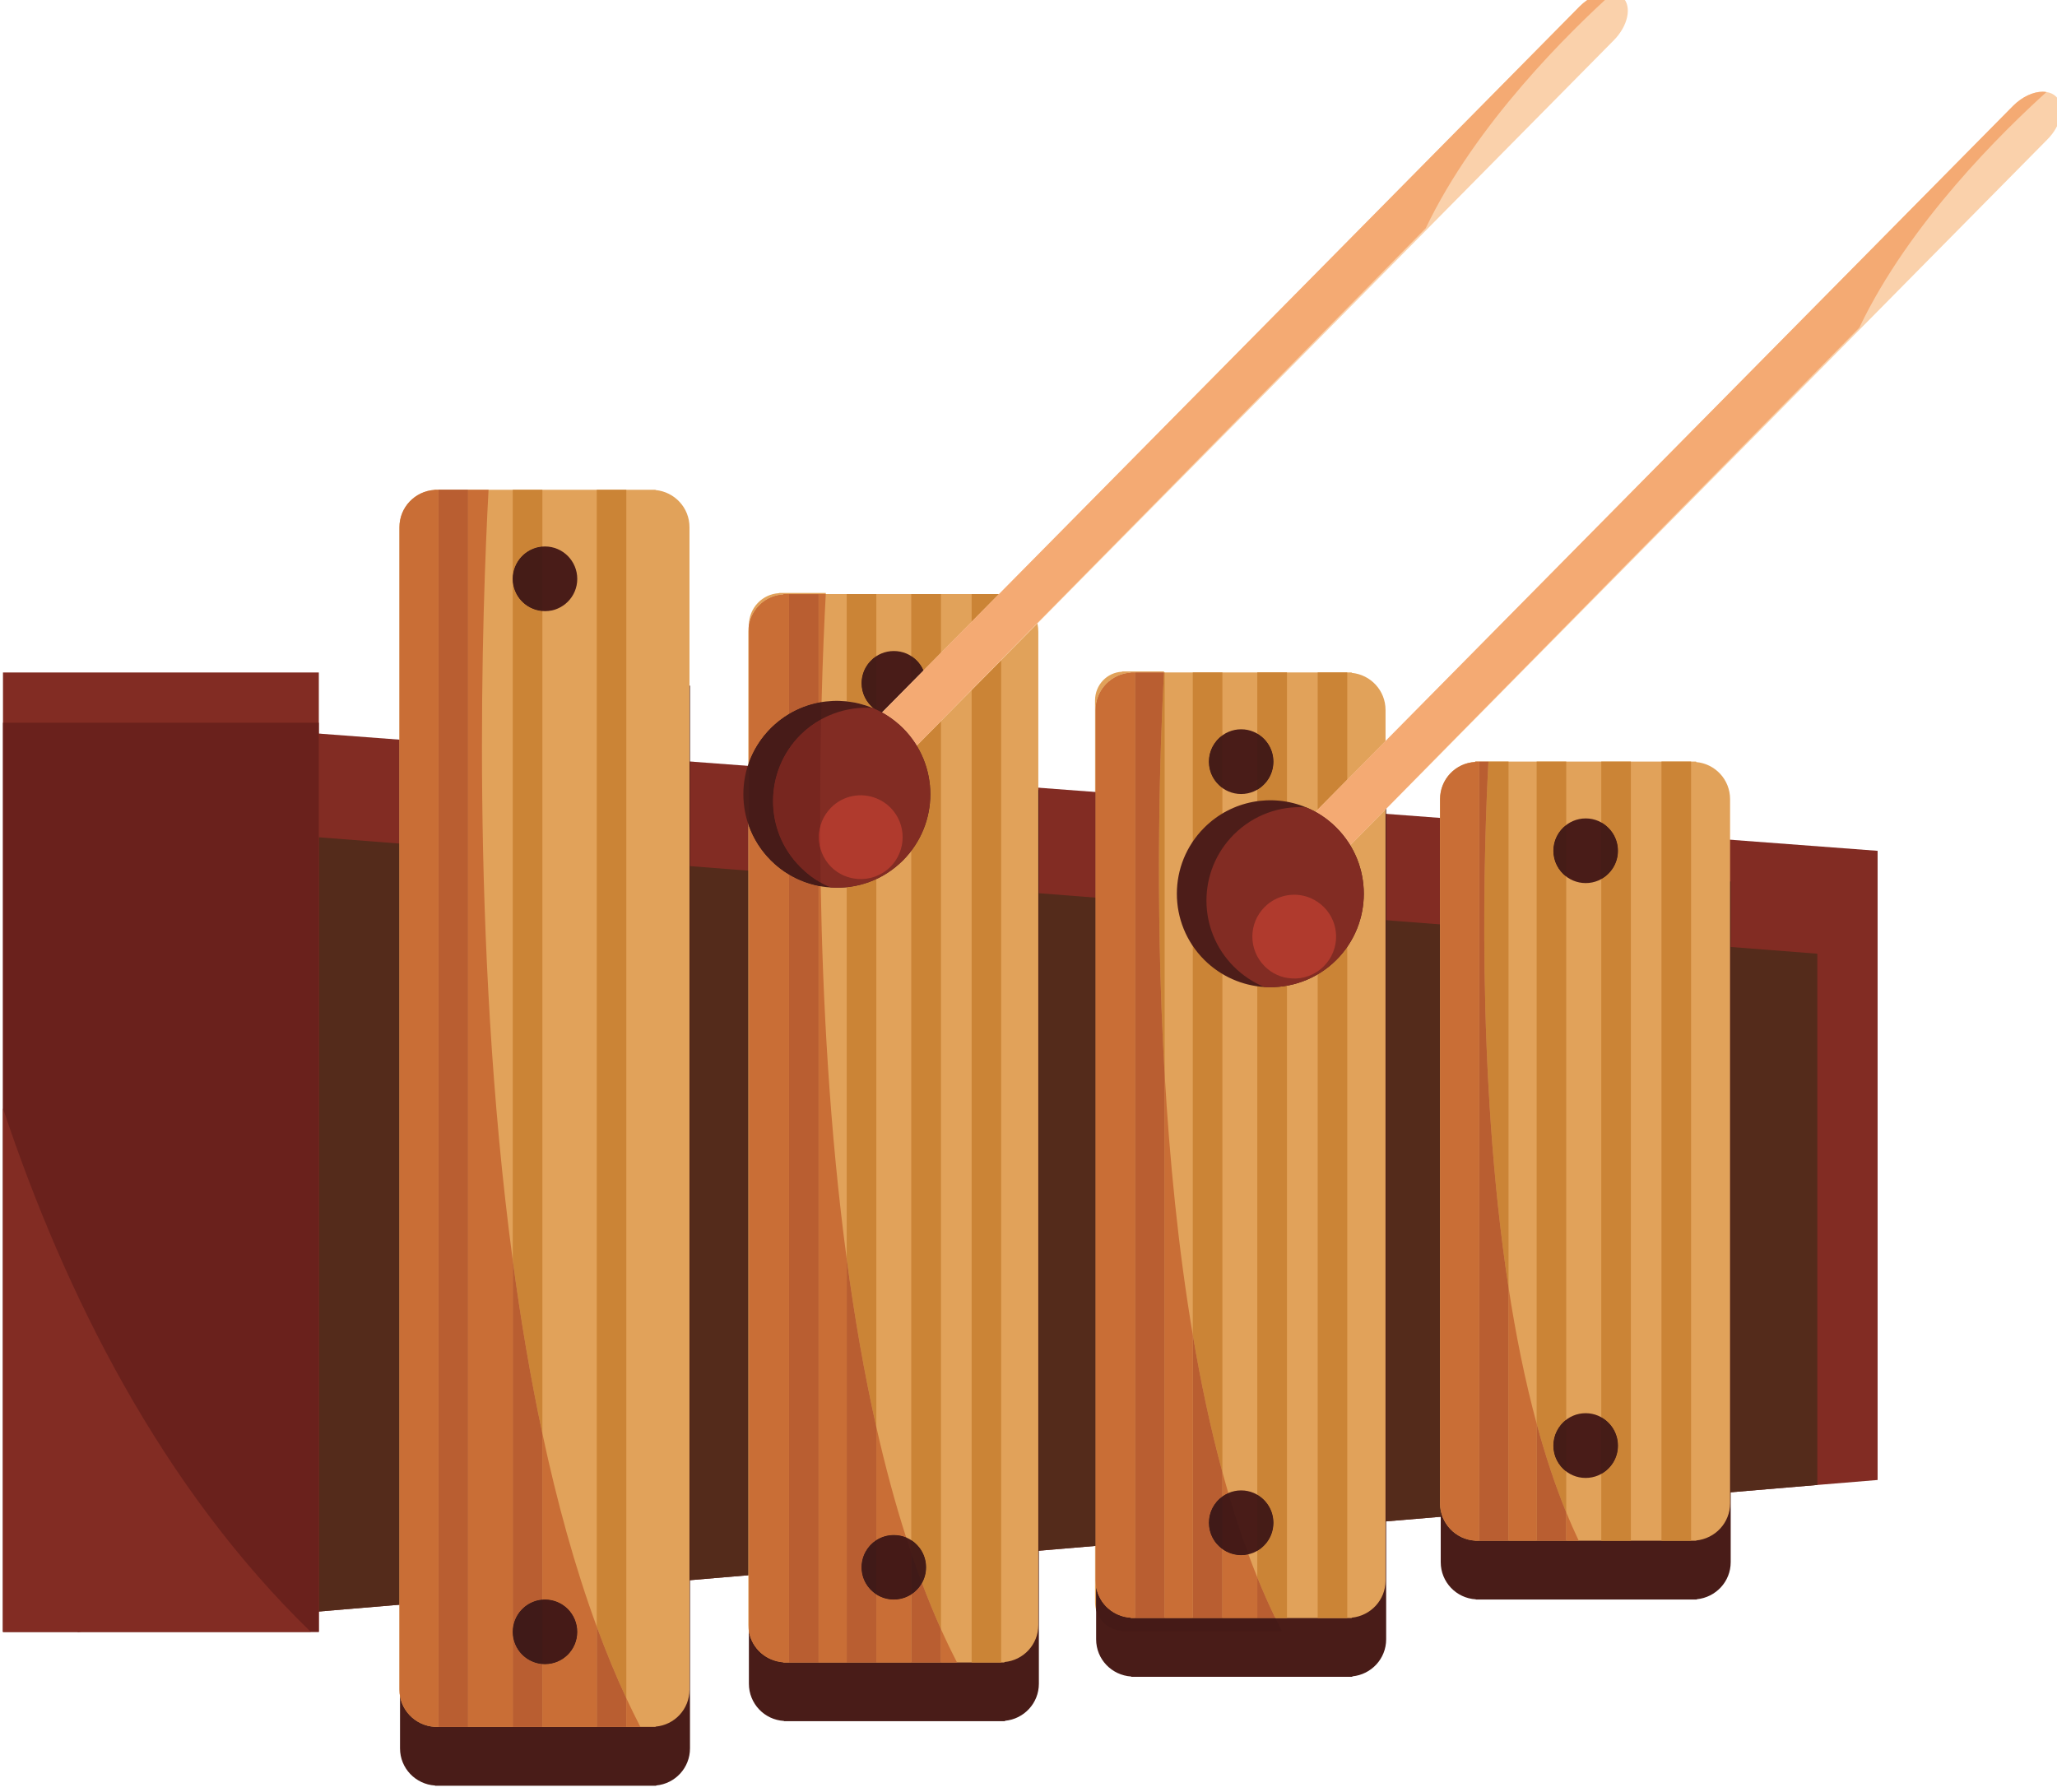 <?xml version="1.0" encoding="UTF-8" standalone="no"?>
<svg
   xmlns:dc="http://purl.org/dc/elements/1.1/"
   xmlns:cc="http://creativecommons.org/ns#"
   xmlns:rdf="http://www.w3.org/1999/02/22-rdf-syntax-ns#"
   xmlns:svg="http://www.w3.org/2000/svg"
   xmlns="http://www.w3.org/2000/svg"
   xmlns:sodipodi="http://sodipodi.sourceforge.net/DTD/sodipodi-0.dtd"
   xmlns:inkscape="http://www.inkscape.org/namespaces/inkscape"
   sodipodi:docname="marimba.svg"
   inkscape:version="1.0 (4035a4f, 2020-05-01)"
   id="svg11815"
   version="1.1"
   viewBox="0 0 96.124 83.757"
   height="83.757mm"
   width="96.124mm">
  <defs
     id="defs11809" />
  <sodipodi:namedview
     inkscape:window-maximized="0"
     inkscape:window-y="25"
     inkscape:window-x="0"
     inkscape:window-height="825"
     inkscape:window-width="834"
     fit-margin-bottom="0"
     fit-margin-right="0"
     fit-margin-left="0"
     fit-margin-top="0"
     showgrid="false"
     inkscape:document-rotation="0"
     inkscape:current-layer="layer1"
     inkscape:document-units="mm"
     inkscape:cy="992.56645"
     inkscape:cx="130.22325"
     inkscape:zoom="0.35"
     inkscape:pageshadow="2"
     inkscape:pageopacity="0.0"
     borderopacity="1.0"
     bordercolor="#666666"
     pagecolor="#ffffff"
     id="base" />
  <g
     transform="translate(271.068,148.468)"
     id="layer1"
     inkscape:groupmode="layer"
     inkscape:label="Layer 1">
    <g
       transform="matrix(0.353,0,0,-0.353,-492.232,421.05)"
       id="g11709">
      <path
         d="m 875.085,1500.73 v -83.29 l -7.981,-0.66 -230.293,-19.45 v 121.32 l 238.274,-17.92"
         style="fill:#822c23;fill-opacity:1;fill-rule:nonzero;stroke:none;stroke-width:0.1"
         id="path1050" />
      <path
         d="m 867.104,1487.11 v -70.33 L 636.811,1397.33 V 1505 l 230.293,-17.89"
         style="fill:#542b1b;fill-opacity:1;fill-rule:nonzero;stroke:none;stroke-width:0.1"
         id="path1052" />
      <path
         d="m 725.666,1508.78 v -118.31 c 0,-2.64 2.054,-4.78 4.64,-4.93 v -0.03 h 29.258 v 0.05 c 2.517,0.23 4.49,2.33 4.49,4.91 v 118.31 h -38.388"
         style="fill:#491c18;fill-opacity:1;fill-rule:nonzero;stroke:none;stroke-width:0.1"
         id="path1054" />
      <path
         d="m 763.979,1529.76 v -131.53 c 0,-2.57 -1.979,-4.68 -4.488,-4.89 v -0.06 h -29.262 v 0.02 c -2.598,0.17 -4.639,2.3 -4.639,4.93 v 131.53 c 0,2.62 2.041,4.78 4.639,4.91 v 0.05 h 29.262 v -0.06 c 2.509,-0.23 4.488,-2.33 4.488,-4.9"
         style="fill:#e1a25a;fill-opacity:1;fill-rule:nonzero;stroke:none;stroke-width:0.1"
         id="path1056" />
      <path
         d="m 740.582,1522.91 c 0,-2.34 1.918,-4.26 4.271,-4.26 2.365,0 4.27,1.92 4.27,4.26 0,2.37 -1.905,4.27 -4.27,4.27 -2.353,0 -4.271,-1.9 -4.271,-4.27"
         style="fill:#491c18;fill-opacity:1;fill-rule:nonzero;stroke:none;stroke-width:0.1"
         id="path1058" />
      <path
         d="m 740.576,1405.88 c 0,-2.36 1.91,-4.27 4.269,-4.27 2.368,0 4.278,1.91 4.278,4.27 0,2.36 -1.91,4.27 -4.278,4.27 -2.359,0 -4.269,-1.91 -4.269,-4.27"
         style="fill:#491c18;fill-opacity:1;fill-rule:nonzero;stroke:none;stroke-width:0.1"
         id="path1060" />
      <path
         d="m 679.482,1522.6 v -140.69 c 0,-2.63 2.052,-4.76 4.643,-4.92 v -0.03 h 29.271 v 0.04 c 2.508,0.23 4.473,2.33 4.473,4.91 v 140.69 h -38.387"
         style="fill:#491c18;fill-opacity:1;fill-rule:nonzero;stroke:none;stroke-width:0.1"
         id="path1062" />
      <path
         d="m 717.802,1543.57 v -153.88 c 0,-2.59 -1.979,-4.69 -4.489,-4.9 v -0.04 h -29.254 v 0.01 c -2.599,0.17 -4.652,2.29 -4.652,4.93 v 153.88 c 0,2.64 2.053,4.77 4.652,4.94 v 0.02 h 29.254 v -0.04 c 2.51,-0.24 4.489,-2.33 4.489,-4.92"
         style="fill:#e1a25a;fill-opacity:1;fill-rule:nonzero;stroke:none;stroke-width:0.1"
         id="path1064" />
      <path
         d="m 694.405,1536.73 c 0,-2.36 1.91,-4.27 4.272,-4.27 2.364,0 4.268,1.91 4.268,4.27 0,2.36 -1.904,4.29 -4.268,4.29 -2.362,0 -4.272,-1.93 -4.272,-4.29"
         style="fill:#491c18;fill-opacity:1;fill-rule:nonzero;stroke:none;stroke-width:0.1"
         id="path1066" />
      <path
         d="m 694.405,1397.33 c 0,-2.36 1.91,-4.27 4.272,-4.27 2.364,0 4.268,1.91 4.268,4.27 0,2.36 -1.904,4.28 -4.268,4.28 -2.362,0 -4.272,-1.92 -4.272,-4.28"
         style="fill:#491c18;fill-opacity:1;fill-rule:nonzero;stroke:none;stroke-width:0.1"
         id="path1068" />
      <path
         d="m 771.633,1508.49 v -112.14 c 0,-2.65 2.059,-4.76 4.651,-4.93 v -0.04 h 29.261 v 0.06 c 2.51,0.24 4.483,2.33 4.483,4.91 v 112.14 h -38.395"
         style="fill:#491c18;fill-opacity:1;fill-rule:nonzero;stroke:none;stroke-width:0.1"
         id="path1070" />
      <path
         d="m 809.945,1519.37 v -115.25 c 0,-2.58 -1.972,-4.66 -4.476,-4.91 v -0.05 h -29.26 v 0.04 c -2.591,0.16 -4.653,2.29 -4.653,4.92 v 115.25 c 0,2.64 2.062,4.79 4.653,4.94 v 0.04 h 29.26 v -0.06 c 2.504,-0.24 4.476,-2.33 4.476,-4.92"
         style="fill:#e1a25a;fill-opacity:1;fill-rule:nonzero;stroke:none;stroke-width:0.1"
         id="path1072" />
      <path
         d="m 786.557,1512.53 c 0,-2.36 1.915,-4.28 4.274,-4.28 2.362,0 4.273,1.92 4.273,4.28 0,2.36 -1.911,4.29 -4.273,4.29 -2.359,0 -4.274,-1.93 -4.274,-4.29"
         style="fill:#491c18;fill-opacity:1;fill-rule:nonzero;stroke:none;stroke-width:0.1"
         id="path1074" />
      <path
         d="m 786.557,1411.77 c 0,-2.36 1.909,-4.28 4.274,-4.28 2.362,0 4.273,1.92 4.273,4.28 0,2.36 -1.911,4.29 -4.273,4.29 -2.365,0 -4.274,-1.93 -4.274,-4.29"
         style="fill:#491c18;fill-opacity:1;fill-rule:nonzero;stroke:none;stroke-width:0.1"
         id="path1076" />
      <path
         d="m 817.251,1496.68 v -90.12 c 0,-2.63 2.053,-4.77 4.643,-4.92 v -0.03 h 29.256 v 0.04 c 2.523,0.25 4.488,2.34 4.488,4.91 v 90.12 h -38.387"
         style="fill:#491c18;fill-opacity:1;fill-rule:nonzero;stroke:none;stroke-width:0.1"
         id="path1078" />
      <path
         d="m 855.556,1507.57 v -93.22 c 0,-2.59 -1.978,-4.67 -4.489,-4.92 v -0.03 h -29.254 v 0.01 c -2.59,0.15 -4.651,2.31 -4.651,4.94 v 93.22 c 0,2.64 2.061,4.79 4.651,4.92 v 0.06 h 29.254 v -0.07 c 2.511,-0.22 4.489,-2.32 4.489,-4.91"
         style="fill:#e1a25a;fill-opacity:1;fill-rule:nonzero;stroke:none;stroke-width:0.1"
         id="path1080" />
      <path
         d="m 832.16,1500.73 c 0,-2.36 1.926,-4.27 4.285,-4.27 2.359,0 4.269,1.91 4.269,4.27 0,2.36 -1.91,4.29 -4.269,4.29 -2.359,0 -4.285,-1.93 -4.285,-4.29"
         style="fill:#491c18;fill-opacity:1;fill-rule:nonzero;stroke:none;stroke-width:0.1"
         id="path1082" />
      <path
         d="m 832.16,1421.98 c 0,-2.36 1.91,-4.27 4.271,-4.27 2.373,0 4.283,1.91 4.283,4.27 0,2.37 -1.91,4.3 -4.283,4.3 -2.361,0 -4.271,-1.93 -4.271,-4.3"
         style="fill:#491c18;fill-opacity:1;fill-rule:nonzero;stroke:none;stroke-width:0.1"
         id="path1084" />
      <path
         d="m 626.921,1397.33 h 41.812 v 127.01 h -41.812 v -127.01"
         style="fill:#822c23;fill-opacity:1;fill-rule:nonzero;stroke:none;stroke-width:0.1"
         id="path1086" />
      <path
         d="m 626.921,1397.33 h 41.81 v 120.36 h -41.81 v -120.36"
         style="fill:#6a211c;fill-opacity:1;fill-rule:nonzero;stroke:none;stroke-width:0.1"
         id="path1088" />
      <path
         d="m 698.328,1423.59 c -1.589,7.44 -2.879,15.15 -3.923,22.93 v 90.21 c 0,-2.24 1.726,-4.07 3.923,-4.25 z m -3.923,113.14 v 11.8 h 3.923 V 1541 c -2.197,-0.17 -3.923,-2.03 -3.923,-4.27"
         style="fill:#cb8436;fill-opacity:1;fill-rule:nonzero;stroke:none;stroke-width:0.1"
         id="path1090" />
      <path
         d="m 698.328,1532.48 c -2.197,0.18 -3.923,2.01 -3.923,4.25 v 0 c 0,2.24 1.726,4.1 3.923,4.27 v -8.52"
         style="fill:#451c17;fill-opacity:1;fill-rule:nonzero;stroke:none;stroke-width:0.1"
         id="path1092" />
      <path
         d="m 709.439,1388.55 c -1.401,3.01 -2.703,6.18 -3.914,9.47 v 150.51 h 3.914 v -159.98"
         style="fill:#cb8436;fill-opacity:1;fill-rule:nonzero;stroke:none;stroke-width:0.1"
         id="path1094" />
      <path
         d="m 742.534,1424.46 c -1.619,7.18 -2.905,14.68 -3.92,22.25 v 49.2 c 1.345,0.14 2.671,0.51 3.92,1.09 z m -0.348,95.13 c -0.054,0.02 -0.109,0.04 -0.165,0.06 -1.096,0.46 -2.244,0.74 -3.407,0.86 v 14.21 h 3.92 v -8.22 c -1.172,-0.76 -1.952,-2.08 -1.952,-3.59 0,-1.34 0.629,-2.54 1.604,-3.32"
         style="fill:#cb8436;fill-opacity:1;fill-rule:nonzero;stroke:none;stroke-width:0.1"
         id="path1096" />
      <path
         d="m 742.534,1519.43 c -0.116,0.05 -0.23,0.11 -0.348,0.16 -0.975,0.78 -1.604,1.98 -1.604,3.32 0,1.51 0.78,2.83 1.952,3.59 v -7.07"
         style="fill:#451c17;fill-opacity:1;fill-rule:nonzero;stroke:none;stroke-width:0.1"
         id="path1098" />
      <path
         d="m 751.094,1397.69 c -0.883,1.97 -1.719,4.01 -2.511,6.11 0.344,0.61 0.54,1.32 0.54,2.08 0,1.51 -0.781,2.84 -1.964,3.6 v 91.25 c 1.685,2.21 2.528,4.85 2.528,7.48 0,2.24 -0.604,4.47 -1.809,6.44 l 3.216,3.25 v -120.21"
         style="fill:#cb8436;fill-opacity:1;fill-rule:nonzero;stroke:none;stroke-width:0.1"
         id="path1100" />
      <path
         d="m 748.583,1403.8 c -0.492,1.3 -0.966,2.63 -1.424,3.98 v 1.7 c 1.183,-0.76 1.964,-2.09 1.964,-3.6 0,-0.76 -0.196,-1.47 -0.54,-2.08"
         style="fill:#451c17;fill-opacity:1;fill-rule:nonzero;stroke:none;stroke-width:0.1"
         id="path1102" />
      <path
         d="m 748.779,1524.6 c -0.338,0.79 -0.905,1.45 -1.62,1.91 v 8.21 h 3.935 v -7.78 l -2.315,-2.34"
         style="fill:#cb8436;fill-opacity:1;fill-rule:nonzero;stroke:none;stroke-width:0.1"
         id="path1104" />
      <path
         d="m 747.159,1522.96 v 3.55 c 0.715,-0.46 1.282,-1.12 1.62,-1.91 l -1.62,-1.64"
         style="fill:#451c17;fill-opacity:1;fill-rule:nonzero;stroke:none;stroke-width:0.1"
         id="path1106" />
      <path
         d="m 759.06,1393.28 h -3.908 v 128.73 l 3.908,3.96 z m -3.908,137.77 v 3.67 h 3.62 z"
         style="fill:#cb8436;fill-opacity:1;fill-rule:nonzero;stroke:none;stroke-width:0.1"
         id="path1108" />
      <path
         d="m 780.703,1471.19 c -1.359,23.52 -0.551,44.46 -0.087,53.16 h 0.087 v -53.16"
         style="fill:#cb8436;fill-opacity:1;fill-rule:nonzero;stroke:none;stroke-width:0.1"
         id="path1110" />
      <path
         d="m 788.349,1418.47 c -1.572,5.8 -2.863,11.92 -3.921,18.18 v 87.7 h 3.921 v -8.33 c -1.086,-0.78 -1.792,-2.05 -1.792,-3.49 0,-1.43 0.706,-2.7 1.792,-3.48 v -90.58"
         style="fill:#cb8436;fill-opacity:1;fill-rule:nonzero;stroke:none;stroke-width:0.1"
         id="path1112" />
      <path
         d="m 788.349,1509.05 c -1.086,0.78 -1.792,2.05 -1.792,3.48 0,1.44 0.706,2.71 1.792,3.49 v -6.97"
         style="fill:#451c17;fill-opacity:1;fill-rule:nonzero;stroke:none;stroke-width:0.1"
         id="path1114" />
      <path
         d="m 796.896,1399.16 h -1.537 c -0.843,1.73 -1.638,3.53 -2.393,5.39 v 3.51 c 1.277,0.74 2.138,2.13 2.138,3.71 0,1.59 -0.861,2.97 -2.138,3.71 v 93.34 c 1.277,0.74 2.138,2.13 2.138,3.71 0,1.59 -0.861,2.97 -2.138,3.71 v 8.11 h 3.93 v -125.19"
         style="fill:#cb8436;fill-opacity:1;fill-rule:nonzero;stroke:none;stroke-width:0.1"
         id="path1116" />
      <path
         d="m 792.966,1508.82 v 7.42 c 1.277,-0.74 2.138,-2.12 2.138,-3.71 0,-1.58 -0.861,-2.97 -2.138,-3.71"
         style="fill:#451c17;fill-opacity:1;fill-rule:nonzero;stroke:none;stroke-width:0.1"
         id="path1118" />
      <path
         d="m 792.966,1408.06 v 7.42 c 1.277,-0.74 2.138,-2.12 2.138,-3.71 0,-1.58 -0.861,-2.97 -2.138,-3.71"
         style="fill:#451c17;fill-opacity:1;fill-rule:nonzero;stroke:none;stroke-width:0.1"
         id="path1120" />
      <path
         d="m 804.876,1399.16 h -3.914 v 100.16 l 1.106,-1.1 2.808,2.85 z m -3.914,107.02 v 18.17 h 3.914 v -14.21 l -3.914,-3.96"
         style="fill:#cb8436;fill-opacity:1;fill-rule:nonzero;stroke:none;stroke-width:0.1"
         id="path1122" />
      <path
         d="m 826.225,1442.93 c -4.357,28.38 -3.201,59.45 -2.659,69.62 h -1.247 3.906 v -69.62"
         style="fill:#cb8436;fill-opacity:1;fill-rule:nonzero;stroke:none;stroke-width:0.1"
         id="path1124" />
      <path
         d="m 833.865,1413.15 c -1.494,3.66 -2.792,7.61 -3.916,11.75 v 87.65 h 3.916 v -8.4 c -1.035,-0.78 -1.705,-2.02 -1.705,-3.42 0,-1.39 0.67,-2.63 1.705,-3.41 v -71.9 c -1.036,-0.79 -1.705,-2.04 -1.705,-3.44 0,-1.4 0.669,-2.64 1.705,-3.42 v -5.41"
         style="fill:#cb8436;fill-opacity:1;fill-rule:nonzero;stroke:none;stroke-width:0.1"
         id="path1126" />
      <path
         d="m 833.865,1497.32 c -1.035,0.78 -1.705,2.02 -1.705,3.41 0,1.4 0.67,2.64 1.705,3.42 v -6.83"
         style="fill:#451c17;fill-opacity:1;fill-rule:nonzero;stroke:none;stroke-width:0.1"
         id="path1128" />
      <path
         d="m 833.865,1418.56 c -1.036,0.78 -1.705,2.02 -1.705,3.42 0,1.4 0.669,2.65 1.705,3.44 v -6.86"
         style="fill:#451c17;fill-opacity:1;fill-rule:nonzero;stroke:none;stroke-width:0.1"
         id="path1130" />
      <path
         d="m 842.421,1409.4 h -3.919 v 8.84 c 1.323,0.73 2.212,2.13 2.212,3.74 0,1.62 -0.889,3.03 -2.212,3.76 v 71.25 c 1.318,0.73 2.212,2.13 2.212,3.74 0,1.62 -0.894,3.02 -2.212,3.76 v 8.06 h 3.919 V 1409.4"
         style="fill:#cb8436;fill-opacity:1;fill-rule:nonzero;stroke:none;stroke-width:0.1"
         id="path1132" />
      <path
         d="m 838.502,1496.99 v 7.5 c 1.318,-0.74 2.212,-2.14 2.212,-3.76 0,-1.61 -0.894,-3.01 -2.212,-3.74"
         style="fill:#451c17;fill-opacity:1;fill-rule:nonzero;stroke:none;stroke-width:0.1"
         id="path1134" />
      <path
         d="m 838.502,1418.24 v 7.5 c 1.323,-0.73 2.212,-2.14 2.212,-3.76 0,-1.61 -0.889,-3.01 -2.212,-3.74"
         style="fill:#451c17;fill-opacity:1;fill-rule:nonzero;stroke:none;stroke-width:0.1"
         id="path1136" />
      <path
         d="m 846.473,1409.4 h 3.921 v 103.15 h -3.921 V 1409.4"
         style="fill:#cb8436;fill-opacity:1;fill-rule:nonzero;stroke:none;stroke-width:0.1"
         id="path1138" />
      <path
         d="m 897.505,1594.85 -95.437,-96.63 -4.518,4.5 95.468,96.63 c 1.383,1.38 3.102,2.05 4.418,1.83 0.518,-0.07 0.962,-0.28 1.302,-0.63 1.235,-1.23 0.691,-3.8 -1.233,-5.7"
         style="fill:#fad1ab;fill-opacity:1;fill-rule:nonzero;stroke:none;stroke-width:0.1"
         id="path1140" />
      <path
         d="m 802.068,1498.22 -4.518,4.5 95.468,96.63 c 1.211,1.21 2.678,1.87 3.908,1.87 0.176,0 0.346,-0.02 0.51,-0.04 -5.668,-5.13 -18.157,-17.29 -24.773,-31.2 l -70.595,-71.76"
         style="fill:#f4aa73;fill-opacity:1;fill-rule:nonzero;stroke:none;stroke-width:0.1"
         id="path1142" />
      <path
         d="m 803.445,1486.3 c -2.619,-2.62 -6.112,-3.81 -9.55,-3.6 -2.894,0.19 -5.735,1.39 -7.954,3.6 -4.829,4.83 -4.829,12.66 0,17.49 3.629,3.64 8.991,4.55 13.466,2.7 1.48,-0.6 2.845,-1.5 4.038,-2.7 4.829,-4.83 4.829,-12.66 0,-17.49"
         style="fill:#4d1d19;fill-opacity:1;fill-rule:nonzero;stroke:none;stroke-width:0.1"
         id="path1144" />
      <path
         d="m 803.445,1486.3 c -2.619,-2.62 -6.112,-3.81 -9.55,-3.6 -1.466,0.61 -2.837,1.51 -4.032,2.7 -4.835,4.84 -4.835,12.65 0,17.49 2.629,2.62 6.12,3.82 9.544,3.6 1.48,-0.6 2.845,-1.5 4.038,-2.7 4.829,-4.83 4.829,-12.66 0,-17.49"
         style="fill:#822c23;fill-opacity:1;fill-rule:nonzero;stroke:none;stroke-width:0.1"
         id="path1146" />
      <path
         d="m 801.774,1485.45 c -1.167,-1.17 -2.75,-1.73 -4.278,-1.61 -1.303,0.07 -2.564,0.62 -3.558,1.61 -2.165,2.17 -2.165,5.68 0,7.84 1.619,1.63 4.023,2.04 6.028,1.21 0.662,-0.29 1.281,-0.68 1.808,-1.21 2.169,-2.16 2.169,-5.67 0,-7.84"
         style="fill:#b03a2d;fill-opacity:1;fill-rule:nonzero;stroke:none;stroke-width:0.1"
         id="path1148" />
      <path
         d="m 840.129,1608 -95.462,-96.6 -4.494,4.49 95.452,96.61 c 1.391,1.39 3.104,2.06 4.435,1.84 0.496,-0.05 0.955,-0.27 1.295,-0.63 1.244,-1.22 0.689,-3.8 -1.226,-5.71"
         style="fill:#fad1ab;fill-opacity:1;fill-rule:nonzero;stroke:none;stroke-width:0.1"
         id="path1150" />
      <path
         d="m 747.874,1514.66 c -0.502,0.82 -1.11,1.6 -1.82,2.31 -0.838,0.82 -1.772,1.52 -2.764,2.07 l 92.335,93.46 c 1.217,1.22 2.685,1.88 3.922,1.88 0.176,0 0.346,-0.01 0.513,-0.04 -5.682,-5.13 -18.158,-17.3 -24.788,-31.18 l -67.398,-68.5"
         style="fill:#f4aa73;fill-opacity:1;fill-rule:nonzero;stroke:none;stroke-width:0.1"
         id="path1152" />
      <path
         d="m 746.054,1499.46 c -2.618,-2.62 -6.12,-3.82 -9.544,-3.58 -2.897,0.17 -5.735,1.38 -7.946,3.58 -4.841,4.85 -4.841,12.67 0,17.51 3.629,3.63 8.977,4.53 13.457,2.68 1.469,-0.6 2.844,-1.51 4.033,-2.68 4.842,-4.84 4.842,-12.66 0,-17.51"
         style="fill:#4d1d19;fill-opacity:1;fill-rule:nonzero;stroke:none;stroke-width:0.1"
         id="path1154" />
      <path
         d="m 746.054,1499.46 c -2.618,-2.62 -6.12,-3.82 -9.544,-3.58 -1.466,0.58 -2.842,1.5 -4.026,2.7 -4.832,4.81 -4.832,12.64 0,17.49 2.615,2.6 6.114,3.8 9.537,3.58 1.469,-0.6 2.844,-1.51 4.033,-2.68 4.842,-4.84 4.842,-12.66 0,-17.51"
         style="fill:#822c23;fill-opacity:1;fill-rule:nonzero;stroke:none;stroke-width:0.1"
         id="path1156" />
      <path
         d="m 744.395,1498.6 c -1.178,-1.16 -2.747,-1.7 -4.276,-1.6 -1.302,0.09 -2.578,0.61 -3.566,1.6 -2.169,2.19 -2.169,5.69 0,7.86 1.628,1.64 4.029,2.03 6.034,1.2 0.656,-0.27 1.27,-0.66 1.808,-1.2 2.163,-2.17 2.163,-5.67 0,-7.86"
         style="fill:#b03a2d;fill-opacity:1;fill-rule:nonzero;stroke:none;stroke-width:0.1"
         id="path1158" />
      <path
         d="m 667.667,1397.33 h -40.746 v 69.31 c 8.265,-24.77 21.034,-50.17 40.746,-69.31"
         style="fill:#822c23;fill-opacity:1;fill-rule:nonzero;stroke:none;stroke-width:0.1"
         id="path1160" />
      <path
         d="m 711.302,1384.75 h -1.863 v 3.8 c 0.604,-1.3 1.223,-2.56 1.863,-3.8 z m -5.777,0 h -7.197 v 8.32 c 0.115,-0.01 0.231,-0.01 0.349,-0.01 2.364,0 4.268,1.91 4.268,4.27 0,2.36 -1.904,4.28 -4.268,4.28 -0.118,0 -0.234,0 -0.349,-0.01 v 21.99 c 1.928,-9.03 4.299,-17.67 7.197,-25.57 z m -11.12,0 h -5.92 v 163.78 h 2.717 c -0.818,-15.07 -2.482,-59.61 3.203,-102.01 z m -9.834,0 h -0.512 v 0.01 c -2.599,0.17 -4.652,2.29 -4.652,4.93 v 153.88 c 0,2.64 2.053,4.77 4.652,4.94 v 0.02 h 0.512 v -163.78"
         style="fill:#c96e36;fill-opacity:1;fill-rule:nonzero;stroke:none;stroke-width:0.1"
         id="path1162" />
      <path
         d="m 698.677,1393.06 c -0.118,0 -0.234,0 -0.349,0.01 v 8.53 c 0.115,0.01 0.231,0.01 0.349,0.01 2.364,0 4.268,-1.92 4.268,-4.28 0,-2.36 -1.904,-4.27 -4.268,-4.27"
         style="fill:#451a17;fill-opacity:1;fill-rule:nonzero;stroke:none;stroke-width:0.1"
         id="path1164" />
      <path
         d="m 684.571,1384.75 h 3.915 v 163.79 h -3.915 v -163.79"
         style="fill:#b95e31;fill-opacity:1;fill-rule:nonzero;stroke:none;stroke-width:0.1"
         id="path1166" />
      <path
         d="m 698.328,1384.75 h -3.923 v 12.58 c 0,-2.25 1.726,-4.08 3.923,-4.26 z m -3.923,12.58 v 49.19 c 1.044,-7.78 2.334,-15.49 3.923,-22.93 v -21.99 c -2.197,-0.18 -3.923,-2.03 -3.923,-4.27"
         style="fill:#b95e31;fill-opacity:1;fill-rule:nonzero;stroke:none;stroke-width:0.1"
         id="path1168" />
      <path
         d="m 698.328,1393.07 c -2.197,0.18 -3.923,2.01 -3.923,4.26 v 0 c 0,2.24 1.726,4.09 3.923,4.27 v -8.53"
         style="fill:#401a18;fill-opacity:1;fill-rule:nonzero;stroke:none;stroke-width:0.1"
         id="path1170" />
      <path
         d="m 709.439,1384.75 h -3.914 v 13.27 c 1.211,-3.29 2.513,-6.46 3.914,-9.47 v -3.8"
         style="fill:#b95e31;fill-opacity:1;fill-rule:nonzero;stroke:none;stroke-width:0.1"
         id="path1172" />
      <path
         d="m 753.222,1393.28 h -23.56 v 0.02 c -2.144,0.15 -3.864,1.85 -3.989,4.02 0.409,-2.2 2.264,-3.87 4.556,-4.02 v -0.02 h 22.993 v 0"
         style="fill:#451a17;fill-opacity:1;fill-rule:nonzero;stroke:none;stroke-width:0.1"
         id="path1174" />
      <path
         d="m 753.222,1393.28 h -2.128 v 4.41 c 0.681,-1.52 1.391,-2.99 2.128,-4.41 z m -6.063,0 h -4.625 v 9.01 c 0.665,-0.43 1.461,-0.68 2.311,-0.68 0.855,0 1.648,0.25 2.314,0.68 z m -8.545,0 h -3.72 v 102.8 c 0.095,-0.01 0.187,-0.03 0.282,-0.05 0.255,-15.03 1.167,-32.37 3.438,-49.32 z m -7.634,0 h -0.751 v 0.02 c -2.292,0.15 -4.147,1.82 -4.556,4.02 -0.004,0.08 -0.007,0.17 -0.007,0.25 v 106.45 c 0.6,-1.66 1.564,-3.22 2.898,-4.56 0.741,-0.74 1.554,-1.37 2.416,-1.88 z m 11.554,16.2 v 14.98 c 1.143,-5.06 2.452,-9.97 3.949,-14.63 -0.504,0.21 -1.057,0.32 -1.638,0.32 -0.85,0 -1.646,-0.25 -2.311,-0.67"
         style="fill:#c96e36;fill-opacity:1;fill-rule:nonzero;stroke:none;stroke-width:0.1"
         id="path1176" />
      <path
         d="m 744.845,1401.61 c -0.85,0 -1.646,0.25 -2.311,0.68 v 7.19 c 0.665,0.42 1.461,0.67 2.311,0.67 0.581,0 1.134,-0.11 1.638,-0.32 0.223,-0.69 0.448,-1.37 0.676,-2.05 v -5.49 c -0.666,-0.43 -1.459,-0.68 -2.314,-0.68"
         style="fill:#451a17;fill-opacity:1;fill-rule:nonzero;stroke:none;stroke-width:0.1"
         id="path1178" />
      <path
         d="m 734.894,1393.28 h -3.914 v 104.3 c 1.225,-0.73 2.55,-1.23 3.914,-1.5 v -102.8"
         style="fill:#b95e31;fill-opacity:1;fill-rule:nonzero;stroke:none;stroke-width:0.1"
         id="path1180" />
      <path
         d="m 742.534,1393.28 h -3.92 v 53.43 c 1.015,-7.57 2.301,-15.07 3.92,-22.25 v -14.98 c -1.178,-0.77 -1.958,-2.09 -1.958,-3.6 0,-1.51 0.78,-2.83 1.958,-3.59 v -9.01"
         style="fill:#b95e31;fill-opacity:1;fill-rule:nonzero;stroke:none;stroke-width:0.1"
         id="path1182" />
      <path
         d="m 742.534,1402.29 c -1.178,0.76 -1.958,2.08 -1.958,3.59 0,1.51 0.78,2.83 1.958,3.6 v -7.19"
         style="fill:#401a18;fill-opacity:1;fill-rule:nonzero;stroke:none;stroke-width:0.1"
         id="path1184" />
      <path
         d="m 751.094,1393.28 h -3.935 v 9.01 c 0.589,0.38 1.08,0.9 1.424,1.51 0.792,-2.1 1.628,-4.14 2.511,-6.11 v -4.41"
         style="fill:#b95e31;fill-opacity:1;fill-rule:nonzero;stroke:none;stroke-width:0.1"
         id="path1186" />
      <path
         d="m 747.159,1402.29 v 5.49 c 0.458,-1.35 0.932,-2.68 1.424,-3.98 -0.344,-0.61 -0.835,-1.13 -1.424,-1.51"
         style="fill:#401a18;fill-opacity:1;fill-rule:nonzero;stroke:none;stroke-width:0.1"
         id="path1188" />
      <path
         d="m 725.666,1530.63 c 0.025,2.27 1.783,4.09 3.996,4.21 v 0.03 h 6.188 c -0.002,-0.06 -0.006,-0.1 -0.007,-0.15 h -5.614 v -0.05 c -2.304,-0.12 -4.169,-1.83 -4.563,-4.04"
         style="fill:#e1a25a;fill-opacity:1;fill-rule:nonzero;stroke:none;stroke-width:0.1"
         id="path1190" />
      <path
         d="m 725.666,1512.41 v 18.17 c 0,0.02 0,0.03 0,0.05 0.394,2.21 2.259,3.92 4.563,4.04 v 0.05 h 5.614 c -0.179,-3.32 -0.402,-8.23 -0.558,-14.3 -0.129,-0.02 -0.259,-0.05 -0.391,-0.07 v 14.37 h -3.914 v -15.87 c -0.862,-0.52 -1.675,-1.14 -2.416,-1.88 -1.334,-1.34 -2.298,-2.89 -2.898,-4.56"
         style="fill:#c96e36;fill-opacity:1;fill-rule:nonzero;stroke:none;stroke-width:0.1"
         id="path1192" />
      <path
         d="m 730.98,1518.85 v 15.87 h 3.914 v -14.37 c -1.362,-0.27 -2.689,-0.77 -3.914,-1.5"
         style="fill:#b95e31;fill-opacity:1;fill-rule:nonzero;stroke:none;stroke-width:0.1"
         id="path1194" />
      <path
         d="m 735.176,1496.03 c -0.095,0.02 -0.187,0.04 -0.282,0.05 -1.364,0.27 -2.689,0.77 -3.914,1.5 -0.862,0.51 -1.675,1.14 -2.416,1.88 -1.334,1.34 -2.298,2.9 -2.898,4.56 v 8.39 c 0.6,1.67 1.564,3.22 2.898,4.56 0.741,0.74 1.554,1.36 2.416,1.88 1.225,0.73 2.552,1.23 3.914,1.5 0.132,0.02 0.262,0.05 0.391,0.07 -0.02,-0.75 -0.037,-1.51 -0.052,-2.29 -0.987,-0.54 -1.912,-1.23 -2.749,-2.06 -4.832,-4.85 -4.832,-12.68 0,-17.49 0.815,-0.83 1.72,-1.52 2.684,-2.06 0.002,-0.16 0.004,-0.33 0.008,-0.49"
         style="fill:#471b18;fill-opacity:1;fill-rule:nonzero;stroke:none;stroke-width:0.1"
         id="path1196" />
      <path
         d="m 735.168,1496.52 c -0.964,0.54 -1.869,1.23 -2.684,2.06 -4.832,4.81 -4.832,12.64 0,17.49 0.837,0.83 1.762,1.52 2.749,2.06 -0.094,-4.27 -0.15,-9.06 -0.134,-14.22 -0.235,-0.92 -0.231,-1.88 0.014,-2.81 0.012,-1.5 0.03,-3.03 0.055,-4.58"
         style="fill:#77261f;fill-opacity:1;fill-rule:nonzero;stroke:none;stroke-width:0.1"
         id="path1198" />
      <path
         d="m 735.113,1501.1 c -0.245,0.93 -0.249,1.89 -0.014,2.81 0.002,-0.92 0.008,-1.86 0.014,-2.81"
         style="fill:#a33027;fill-opacity:1;fill-rule:nonzero;stroke:none;stroke-width:0.1"
         id="path1200" />
      <path
         d="m 771.633,1400.23 c -0.093,0.33 -0.144,0.68 -0.144,1.04 v 7.44 h 0.067 v -4.59 c 0,-0.3 0.026,-0.59 0.077,-0.87 z m -0.077,108.28 -0.067,0.01 v 12.12 c 0,2.06 1.588,3.71 3.586,3.8 v 0.04 h 5.547 c -0.002,-0.04 -0.004,-0.09 -0.006,-0.13 h -4.407 v -0.04 c -2.591,-0.15 -4.653,-2.3 -4.653,-4.94 v -10.86"
         style="fill:#e1a25a;fill-opacity:1;fill-rule:nonzero;stroke:none;stroke-width:0.1"
         id="path1202" />
      <path
         d="m 771.556,1494.53 -0.067,0.01 v 13.98 l 0.067,-0.01 v -13.98"
         style="fill:#77261f;fill-opacity:1;fill-rule:nonzero;stroke:none;stroke-width:0.1"
         id="path1204" />
      <path
         d="m 771.489,1408.71 v 85.83 l 0.067,-0.01 v -85.82 h -0.067"
         style="fill:#4e2319;fill-opacity:1;fill-rule:nonzero;stroke:none;stroke-width:0.1"
         id="path1206" />
      <path
         d="m 796.22,1397.44 h -21.145 v 0.03 c -1.644,0.1 -3.009,1.22 -3.442,2.76 v 3.02 c 0.395,-2.22 2.276,-3.91 4.576,-4.05 v -0.04 h 19.15 c 0.282,-0.58 0.569,-1.16 0.861,-1.72"
         style="fill:#451a17;fill-opacity:1;fill-rule:nonzero;stroke:none;stroke-width:0.1"
         id="path1208" />
      <path
         d="m 792.966,1399.16 h -4.617 v 9.13 c 0.7,-0.5 1.557,-0.8 2.482,-0.8 0.33,0 0.65,0.04 0.958,0.11 0.379,-1.03 0.774,-2.05 1.177,-3.05 z m -8.538,0 h -3.725 v 72.03 c 0.652,-11.28 1.8,-23.14 3.725,-34.54 z m -7.646,0 h -0.573 v 0.04 c -2.3,0.14 -4.181,1.83 -4.576,4.05 -0.051,0.28 -0.077,0.57 -0.077,0.87 v 115.25 c 0,2.64 2.062,4.79 4.653,4.94 v 0.04 h 4.407 -3.834 z m 11.567,16.1 v 3.21 c 0.255,-0.93 0.512,-1.85 0.78,-2.77 -0.276,-0.12 -0.538,-0.27 -0.78,-0.44"
         style="fill:#c96e36;fill-opacity:1;fill-rule:nonzero;stroke:none;stroke-width:0.1"
         id="path1210" />
      <path
         d="m 790.831,1407.49 c -0.925,0 -1.782,0.3 -2.482,0.8 v 6.97 c 0.242,0.17 0.504,0.32 0.78,0.44 0.816,-2.79 1.7,-5.5 2.66,-8.1 -0.308,-0.07 -0.628,-0.11 -0.958,-0.11"
         style="fill:#451a17;fill-opacity:1;fill-rule:nonzero;stroke:none;stroke-width:0.1"
         id="path1212" />
      <path
         d="m 780.703,1399.16 h -3.921 v 125.19 h 3.834 c -0.464,-8.7 -1.272,-29.64 0.087,-53.16 v -72.03"
         style="fill:#b95e31;fill-opacity:1;fill-rule:nonzero;stroke:none;stroke-width:0.1"
         id="path1214" />
      <path
         d="m 788.349,1399.16 h -3.921 v 37.49 c 1.058,-6.26 2.349,-12.38 3.921,-18.18 v -3.21 c -1.086,-0.78 -1.792,-2.05 -1.792,-3.49 0,-1.43 0.706,-2.71 1.792,-3.48 v -9.13"
         style="fill:#b95e31;fill-opacity:1;fill-rule:nonzero;stroke:none;stroke-width:0.1"
         id="path1216" />
      <path
         d="m 788.349,1408.29 c -1.086,0.77 -1.792,2.05 -1.792,3.48 0,1.44 0.706,2.71 1.792,3.49 v -6.97"
         style="fill:#401a18;fill-opacity:1;fill-rule:nonzero;stroke:none;stroke-width:0.1"
         id="path1218" />
      <path
         d="m 795.359,1399.16 h -2.393 v 5.39 c 0.755,-1.86 1.55,-3.66 2.393,-5.39"
         style="fill:#b95e31;fill-opacity:1;fill-rule:nonzero;stroke:none;stroke-width:0.1"
         id="path1220" />
      <path
         d="m 835.521,1409.4 h -1.656 v 3.75 c 0.529,-1.29 1.078,-2.53 1.656,-3.75 z m -5.572,0 h -3.724 v 33.53 c 0.956,-6.22 2.177,-12.32 3.724,-18.03 z m -7.63,0 h -0.506 v 0.01 c -2.59,0.15 -4.651,2.31 -4.651,4.94 v 93.22 c 0,2.64 2.061,4.79 4.651,4.92 v 0.06 h 0.506 V 1409.4"
         style="fill:#c96e36;fill-opacity:1;fill-rule:nonzero;stroke:none;stroke-width:0.1"
         id="path1222" />
      <path
         d="m 826.225,1409.4 h -3.906 v 103.15 h 1.247 c -0.542,-10.17 -1.698,-41.24 2.659,-69.62 v -33.53"
         style="fill:#b95e31;fill-opacity:1;fill-rule:nonzero;stroke:none;stroke-width:0.1"
         id="path1224" />
      <path
         d="m 833.865,1409.4 h -3.916 v 15.5 c 1.124,-4.14 2.422,-8.09 3.916,-11.75 v -3.75"
         style="fill:#b95e31;fill-opacity:1;fill-rule:nonzero;stroke:none;stroke-width:0.1"
         id="path1226" />
    </g>
  </g>
</svg>
